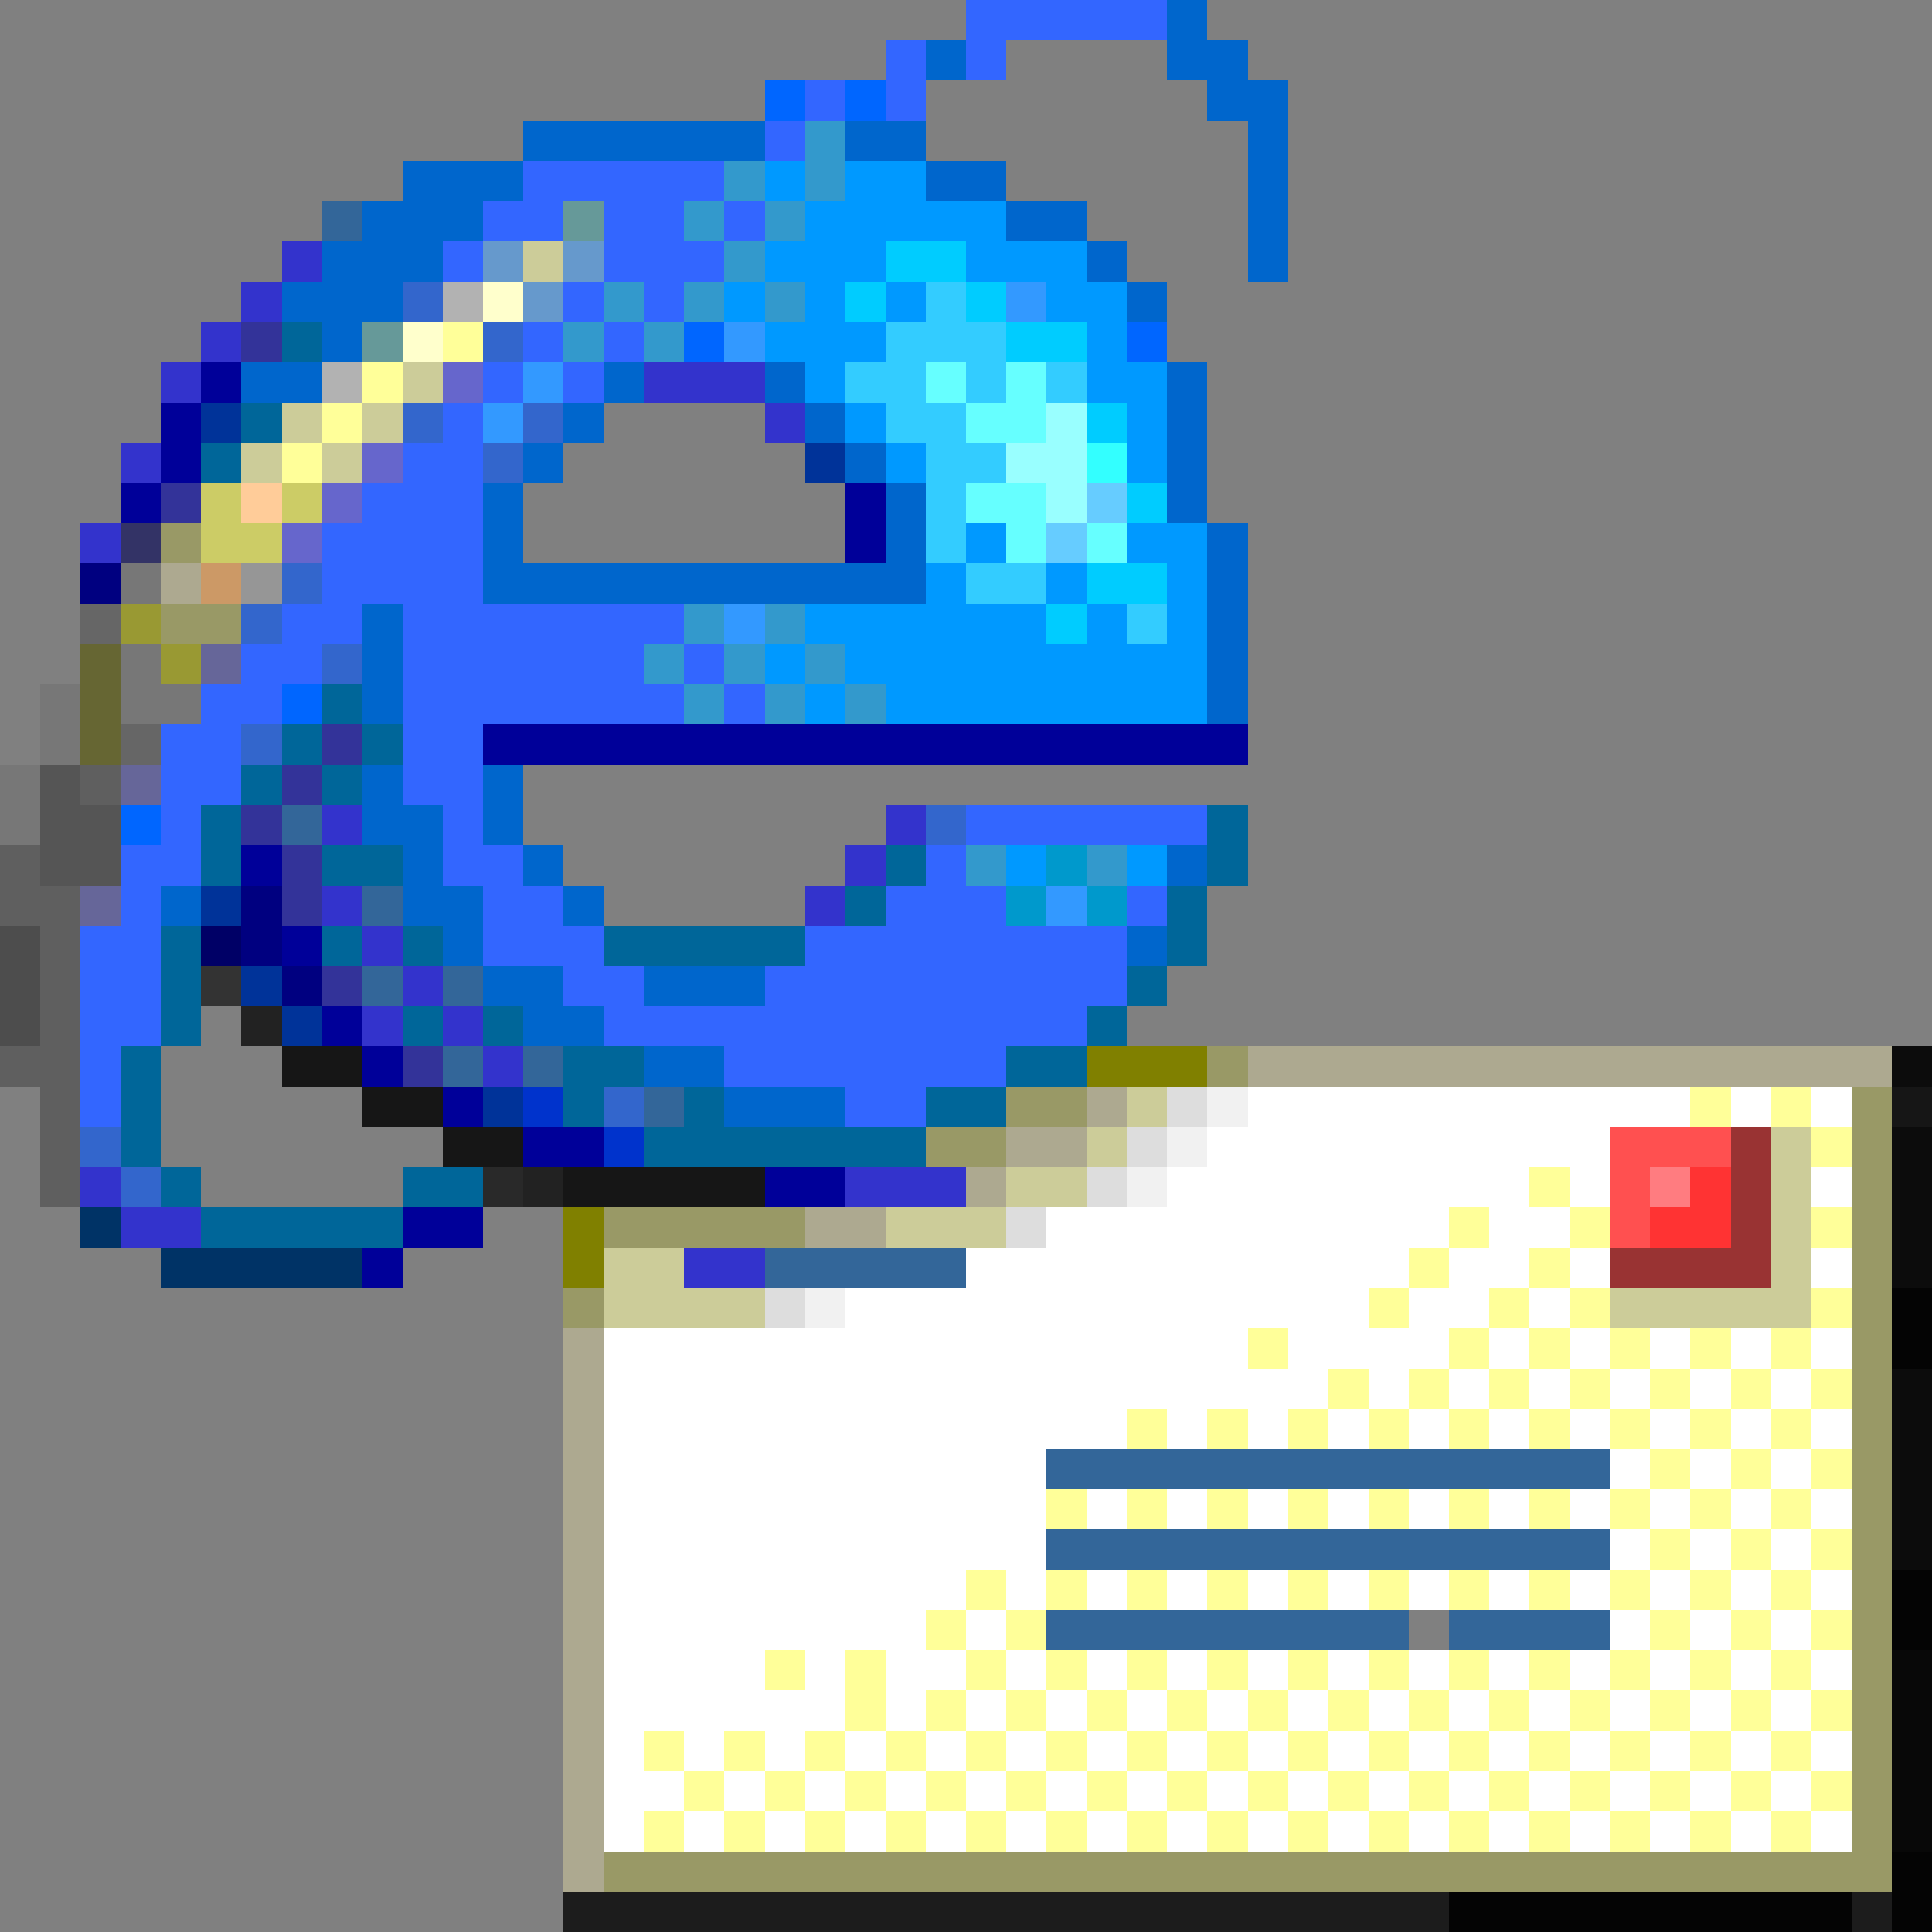 <svg xmlns="http://www.w3.org/2000/svg" viewBox="0 -0.5 48 48" shape-rendering="crispEdges">
<rect x="0" y="-0.5" width="48" height="48" fill="#808080" stroke="none"/>
<path stroke="#3366ff" d="M24 0h5M22 1h1M24 1h1M20 2h1M22 2h1M19 3h1M13 4h5M12 5h2M15 5h2M18 5h1M11 6h1M15 6h3M14 7h1M16 7h1M13 8h1M15 8h1M12 9h1M14 9h1M11 10h1M10 11h2M9 12h3M8 13h4M8 14h4M7 15h2M10 15h7M6 16h2M10 16h6M17 16h1M5 17h2M10 17h7M18 17h1M4 18h2M10 18h2M4 19h2M10 19h2M4 20h1M11 20h1M24 20h6M3 21h2M11 21h2M23 21h1M3 22h1M12 22h2M22 22h3M28 22h1M2 23h2M12 23h3M20 23h8M2 24h2M14 24h2M19 24h9M2 25h2M15 25h12M2 26h1M18 26h7M2 27h1M21 27h2" />
<path stroke="#0066cc" d="M29 0h1M23 1h1M29 1h2M30 2h2M13 3h6M21 3h2M31 3h1M10 4h3M23 4h2M31 4h1M9 5h3M25 5h2M31 5h1M8 6h3M27 6h1M31 6h1M7 7h3M28 7h1M8 8h1M6 9h2M15 9h1M19 9h1M29 9h1M14 10h1M20 10h1M29 10h1M13 11h1M21 11h1M29 11h1M12 12h1M22 12h1M29 12h1M12 13h1M22 13h1M30 13h1M12 14h11M30 14h1M9 15h1M30 15h1M9 16h1M30 16h1M9 17h1M30 17h1M9 19h1M12 19h1M9 20h2M12 20h1M10 21h1M13 21h1M29 21h1M4 22h1M10 22h2M14 22h1M11 23h1M28 23h1M12 24h2M16 24h3M13 25h2M16 26h2M18 27h3" />
<path stroke="#0066ff" d="M19 2h1M21 2h1M17 8h1M28 8h1M7 17h1M3 20h1" />
<path stroke="#3399cc" d="M20 3h1M18 4h1M20 4h1M17 5h1M19 5h1M18 6h1M15 7h1M17 7h1M19 7h1M14 8h1M16 8h1M17 15h1M19 15h1M16 16h1M18 16h1M20 16h1M17 17h1M19 17h1M21 17h1M24 21h1M27 21h1" />
<path stroke="#0099ff" d="M19 4h1M21 4h2M20 5h5M19 6h3M24 6h3M18 7h1M20 7h1M22 7h1M26 7h2M19 8h3M27 8h1M20 9h1M27 9h2M21 10h1M28 10h1M22 11h1M28 11h1M24 13h1M28 13h2M23 14h1M26 14h1M29 14h1M20 15h6M27 15h1M29 15h1M19 16h1M21 16h9M20 17h1M22 17h8M25 21h1M28 21h1" />
<path stroke="#336699" d="M8 5h1M7 20h1M9 22h1M9 24h1M11 24h1M11 26h1M13 26h1M16 27h1M19 31h5M26 36h14M26 38h14M26 40h9M36 40h4" />
<path stroke="#669999" d="M14 5h1M9 8h1" />
<path stroke="#3333cc" d="M7 6h1M6 7h1M5 8h1M4 9h1M16 9h3M19 10h1M3 11h1M2 13h1M8 20h1M22 20h1M21 21h1M8 22h1M20 22h1M9 23h1M10 24h1M9 25h1M11 25h1M12 26h1M2 29h1M21 29h3M3 30h2M17 31h2" />
<path stroke="#6699cc" d="M12 6h1M14 6h1M13 7h1" />
<path stroke="#cccc99" d="M13 6h1M10 9h1M7 10h1M9 10h1M6 11h1M8 11h1M28 27h1M27 28h1M44 28h1M25 29h2M44 29h1M22 30h3M44 30h1M15 31h2M44 31h1M15 32h4M40 32h5" />
<path stroke="#00ccff" d="M22 6h2M21 7h1M24 7h1M25 8h2M27 10h1M28 12h1M27 14h2M26 15h1" />
<path stroke="#3366cc" d="M10 7h1M12 8h1M10 10h1M13 10h1M12 11h1M7 14h1M6 15h1M8 16h1M6 18h1M23 20h1M15 27h1M2 28h1M3 29h1" />
<path stroke="#b2b2b2" d="M11 7h1M8 9h1" />
<path stroke="#ffffcc" d="M12 7h1M10 8h1" />
<path stroke="#33ccff" d="M23 7h1M22 8h3M21 9h2M24 9h1M26 9h1M22 10h2M23 11h2M23 12h1M23 13h1M24 14h2M28 15h1" />
<path stroke="#3399ff" d="M25 7h1M18 8h1M13 9h1M12 10h1M18 15h1M26 22h1" />
<path stroke="#333399" d="M6 8h1M4 12h1M8 18h1M7 19h1M6 20h1M7 21h1M7 22h1M8 24h1M10 26h1" />
<path stroke="#006699" d="M7 8h1M6 10h1M5 11h1M8 17h1M7 18h1M9 18h1M6 19h1M8 19h1M5 20h1M30 20h1M5 21h1M8 21h2M22 21h1M30 21h1M21 22h1M29 22h1M4 23h1M8 23h1M10 23h1M15 23h5M29 23h1M4 24h1M28 24h1M4 25h1M10 25h1M12 25h1M27 25h1M3 26h1M14 26h2M25 26h2M3 27h1M14 27h1M17 27h1M23 27h2M3 28h1M16 28h7M4 29h1M10 29h2M5 30h5" />
<path stroke="#ffff99" d="M11 8h1M9 9h1M8 10h1M7 11h1M42 27h1M44 27h1M45 28h1M38 29h1M36 30h1M39 30h1M45 30h1M35 31h1M38 31h1M34 32h1M37 32h1M39 32h1M45 32h1M31 33h1M36 33h1M38 33h1M40 33h1M42 33h1M44 33h1M33 34h1M35 34h1M37 34h1M39 34h1M41 34h1M43 34h1M45 34h1M28 35h1M30 35h1M32 35h1M34 35h1M36 35h1M38 35h1M40 35h1M42 35h1M44 35h1M41 36h1M43 36h1M45 36h1M26 37h1M28 37h1M30 37h1M32 37h1M34 37h1M36 37h1M38 37h1M40 37h1M42 37h1M44 37h1M41 38h1M43 38h1M45 38h1M24 39h1M26 39h1M28 39h1M30 39h1M32 39h1M34 39h1M36 39h1M38 39h1M40 39h1M42 39h1M44 39h1M23 40h1M25 40h1M41 40h1M43 40h1M45 40h1M19 41h1M21 41h1M24 41h1M26 41h1M28 41h1M30 41h1M32 41h1M34 41h1M36 41h1M38 41h1M40 41h1M42 41h1M44 41h1M21 42h1M23 42h1M25 42h1M27 42h1M29 42h1M31 42h1M33 42h1M35 42h1M37 42h1M39 42h1M41 42h1M43 42h1M45 42h1M16 43h1M18 43h1M20 43h1M22 43h1M24 43h1M26 43h1M28 43h1M30 43h1M32 43h1M34 43h1M36 43h1M38 43h1M40 43h1M42 43h1M44 43h1M17 44h1M19 44h1M21 44h1M23 44h1M25 44h1M27 44h1M29 44h1M31 44h1M33 44h1M35 44h1M37 44h1M39 44h1M41 44h1M43 44h1M45 44h1M16 45h1M18 45h1M20 45h1M22 45h1M24 45h1M26 45h1M28 45h1M30 45h1M32 45h1M34 45h1M36 45h1M38 45h1M40 45h1M42 45h1M44 45h1" />
<path stroke="#000099" d="M5 9h1M4 10h1M4 11h1M3 12h1M21 12h1M21 13h1M12 18h19M6 21h1M7 23h1M8 25h1M9 26h1M11 27h1M13 28h2M19 29h2M10 30h2M9 31h1" />
<path stroke="#6666cc" d="M11 9h1M9 11h1M8 12h1M7 13h1" />
<path stroke="#66ffff" d="M23 9h1M25 9h1M24 10h2M24 12h2M25 13h1M27 13h1" />
<path stroke="#003399" d="M5 10h1M20 11h1M5 22h1M6 24h1M7 25h1M12 27h1" />
<path stroke="#99ffff" d="M26 10h1M25 11h2M26 12h1" />
<path stroke="#33ffff" d="M27 11h1" />
<path stroke="#cccc66" d="M5 12h1M7 12h1M5 13h2" />
<path stroke="#ffcc99" d="M6 12h1" />
<path stroke="#66ccff" d="M27 12h1M26 13h1" />
<path stroke="#333366" d="M3 13h1" />
<path stroke="#999966" d="M4 13h1M4 15h2M30 26h1M25 27h2M46 27h1M23 28h2M46 28h1M46 29h1M15 30h5M46 30h1M46 31h1M14 32h1M46 32h1M46 33h1M46 34h1M46 35h1M46 36h1M46 37h1M46 38h1M46 39h1M46 40h1M46 41h1M46 42h1M46 43h1M46 44h1M46 45h1M15 46h32" />
<path stroke="#000080" d="M2 14h1M6 22h1M6 23h1M7 24h1" />
<path stroke="#777777" d="M3 14h1M3 16h1M1 17h1M3 17h2M1 18h1M0 19h1M0 20h1" />
<path stroke="#ada990" d="M4 14h1M31 26h16M27 27h1M25 28h2M24 29h1M20 30h2M14 33h1M14 34h1M14 35h1M14 36h1M14 37h1M14 38h1M14 39h1M14 40h1M14 41h1M14 42h1M14 43h1M14 44h1M14 45h1M14 46h1" />
<path stroke="#cc9966" d="M5 14h1" />
<path stroke="#969696" d="M6 14h1" />
<path stroke="#666666" d="M2 15h1M3 18h1" />
<path stroke="#999933" d="M3 15h1M4 16h1" />
<path stroke="#666633" d="M2 16h1M2 17h1M2 18h1" />
<path stroke="#666699" d="M5 16h1M3 19h1M2 22h1" />
<path stroke="#555555" d="M1 19h1M1 20h2M1 21h2" />
<path stroke="#5f5f5f" d="M2 19h1M0 21h1M0 22h2M1 23h1M1 24h1M1 25h1M0 26h2M1 27h1M1 28h1M1 29h1" />
<path stroke="#0099cc" d="M26 21h1M25 22h1M27 22h1" />
<path stroke="#4d4d4d" d="M0 23h1M0 24h1M0 25h1" />
<path stroke="#000066" d="M5 23h1" />
<path stroke="#333333" d="M5 24h1" />
<path stroke="#222222" d="M6 25h1M13 29h1" />
<path stroke="#161616" d="M7 26h2M9 27h2M47 27h1M11 28h2M14 29h5" />
<path stroke="#808000" d="M27 26h3M14 30h1M14 31h1" />
<path stroke="#0c0c0c" d="M47 26h1M47 28h1M47 29h1M47 30h1M47 31h1M47 34h1M47 35h1M47 36h1M47 37h1M47 38h1" />
<path stroke="#0033cc" d="M13 27h1M15 28h1" />
<path stroke="#dddddd" d="M29 27h1M28 28h1M27 29h1M25 30h1M19 32h1" />
<path stroke="#f1f1f1" d="M30 27h1M29 28h1M28 29h1M20 32h1" />
<path stroke="#ffffff" d="M31 27h11M43 27h1M45 27h1M30 28h10M29 29h9M39 29h1M45 29h1M26 30h10M37 30h2M24 31h11M36 31h2M39 31h1M45 31h1M21 32h13M35 32h2M38 32h1M15 33h16M32 33h4M37 33h1M39 33h1M41 33h1M43 33h1M45 33h1M15 34h18M34 34h1M36 34h1M38 34h1M40 34h1M42 34h1M44 34h1M15 35h13M29 35h1M31 35h1M33 35h1M35 35h1M37 35h1M39 35h1M41 35h1M43 35h1M45 35h1M15 36h11M40 36h1M42 36h1M44 36h1M15 37h11M27 37h1M29 37h1M31 37h1M33 37h1M35 37h1M37 37h1M39 37h1M41 37h1M43 37h1M45 37h1M15 38h11M40 38h1M42 38h1M44 38h1M15 39h9M25 39h1M27 39h1M29 39h1M31 39h1M33 39h1M35 39h1M37 39h1M39 39h1M41 39h1M43 39h1M45 39h1M15 40h8M24 40h1M40 40h1M42 40h1M44 40h1M15 41h4M20 41h1M22 41h2M25 41h1M27 41h1M29 41h1M31 41h1M33 41h1M35 41h1M37 41h1M39 41h1M41 41h1M43 41h1M45 41h1M15 42h6M22 42h1M24 42h1M26 42h1M28 42h1M30 42h1M32 42h1M34 42h1M36 42h1M38 42h1M40 42h1M42 42h1M44 42h1M15 43h1M17 43h1M19 43h1M21 43h1M23 43h1M25 43h1M27 43h1M29 43h1M31 43h1M33 43h1M35 43h1M37 43h1M39 43h1M41 43h1M43 43h1M45 43h1M15 44h2M18 44h1M20 44h1M22 44h1M24 44h1M26 44h1M28 44h1M30 44h1M32 44h1M34 44h1M36 44h1M38 44h1M40 44h1M42 44h1M44 44h1M15 45h1M17 45h1M19 45h1M21 45h1M23 45h1M25 45h1M27 45h1M29 45h1M31 45h1M33 45h1M35 45h1M37 45h1M39 45h1M41 45h1M43 45h1M45 45h1" />
<path stroke="#ff5050" d="M40 28h3M40 29h1M40 30h1" />
<path stroke="#993333" d="M43 28h1M43 29h1M43 30h1M40 31h4" />
<path stroke="#292929" d="M12 29h1" />
<path stroke="#ff7c80" d="M41 29h1" />
<path stroke="#ff3333" d="M42 29h1M41 30h2" />
<path stroke="#003366" d="M2 30h1M4 31h5" />
<path stroke="#040404" d="M47 32h1M47 33h1M47 39h1M47 40h1M47 46h1M36 47h10M47 47h1" />
<path stroke="#080808" d="M47 41h1M47 42h1M47 43h1M47 44h1M47 45h1" />
<path stroke="#1c1c1c" d="M14 47h22M46 47h1" />
</svg>